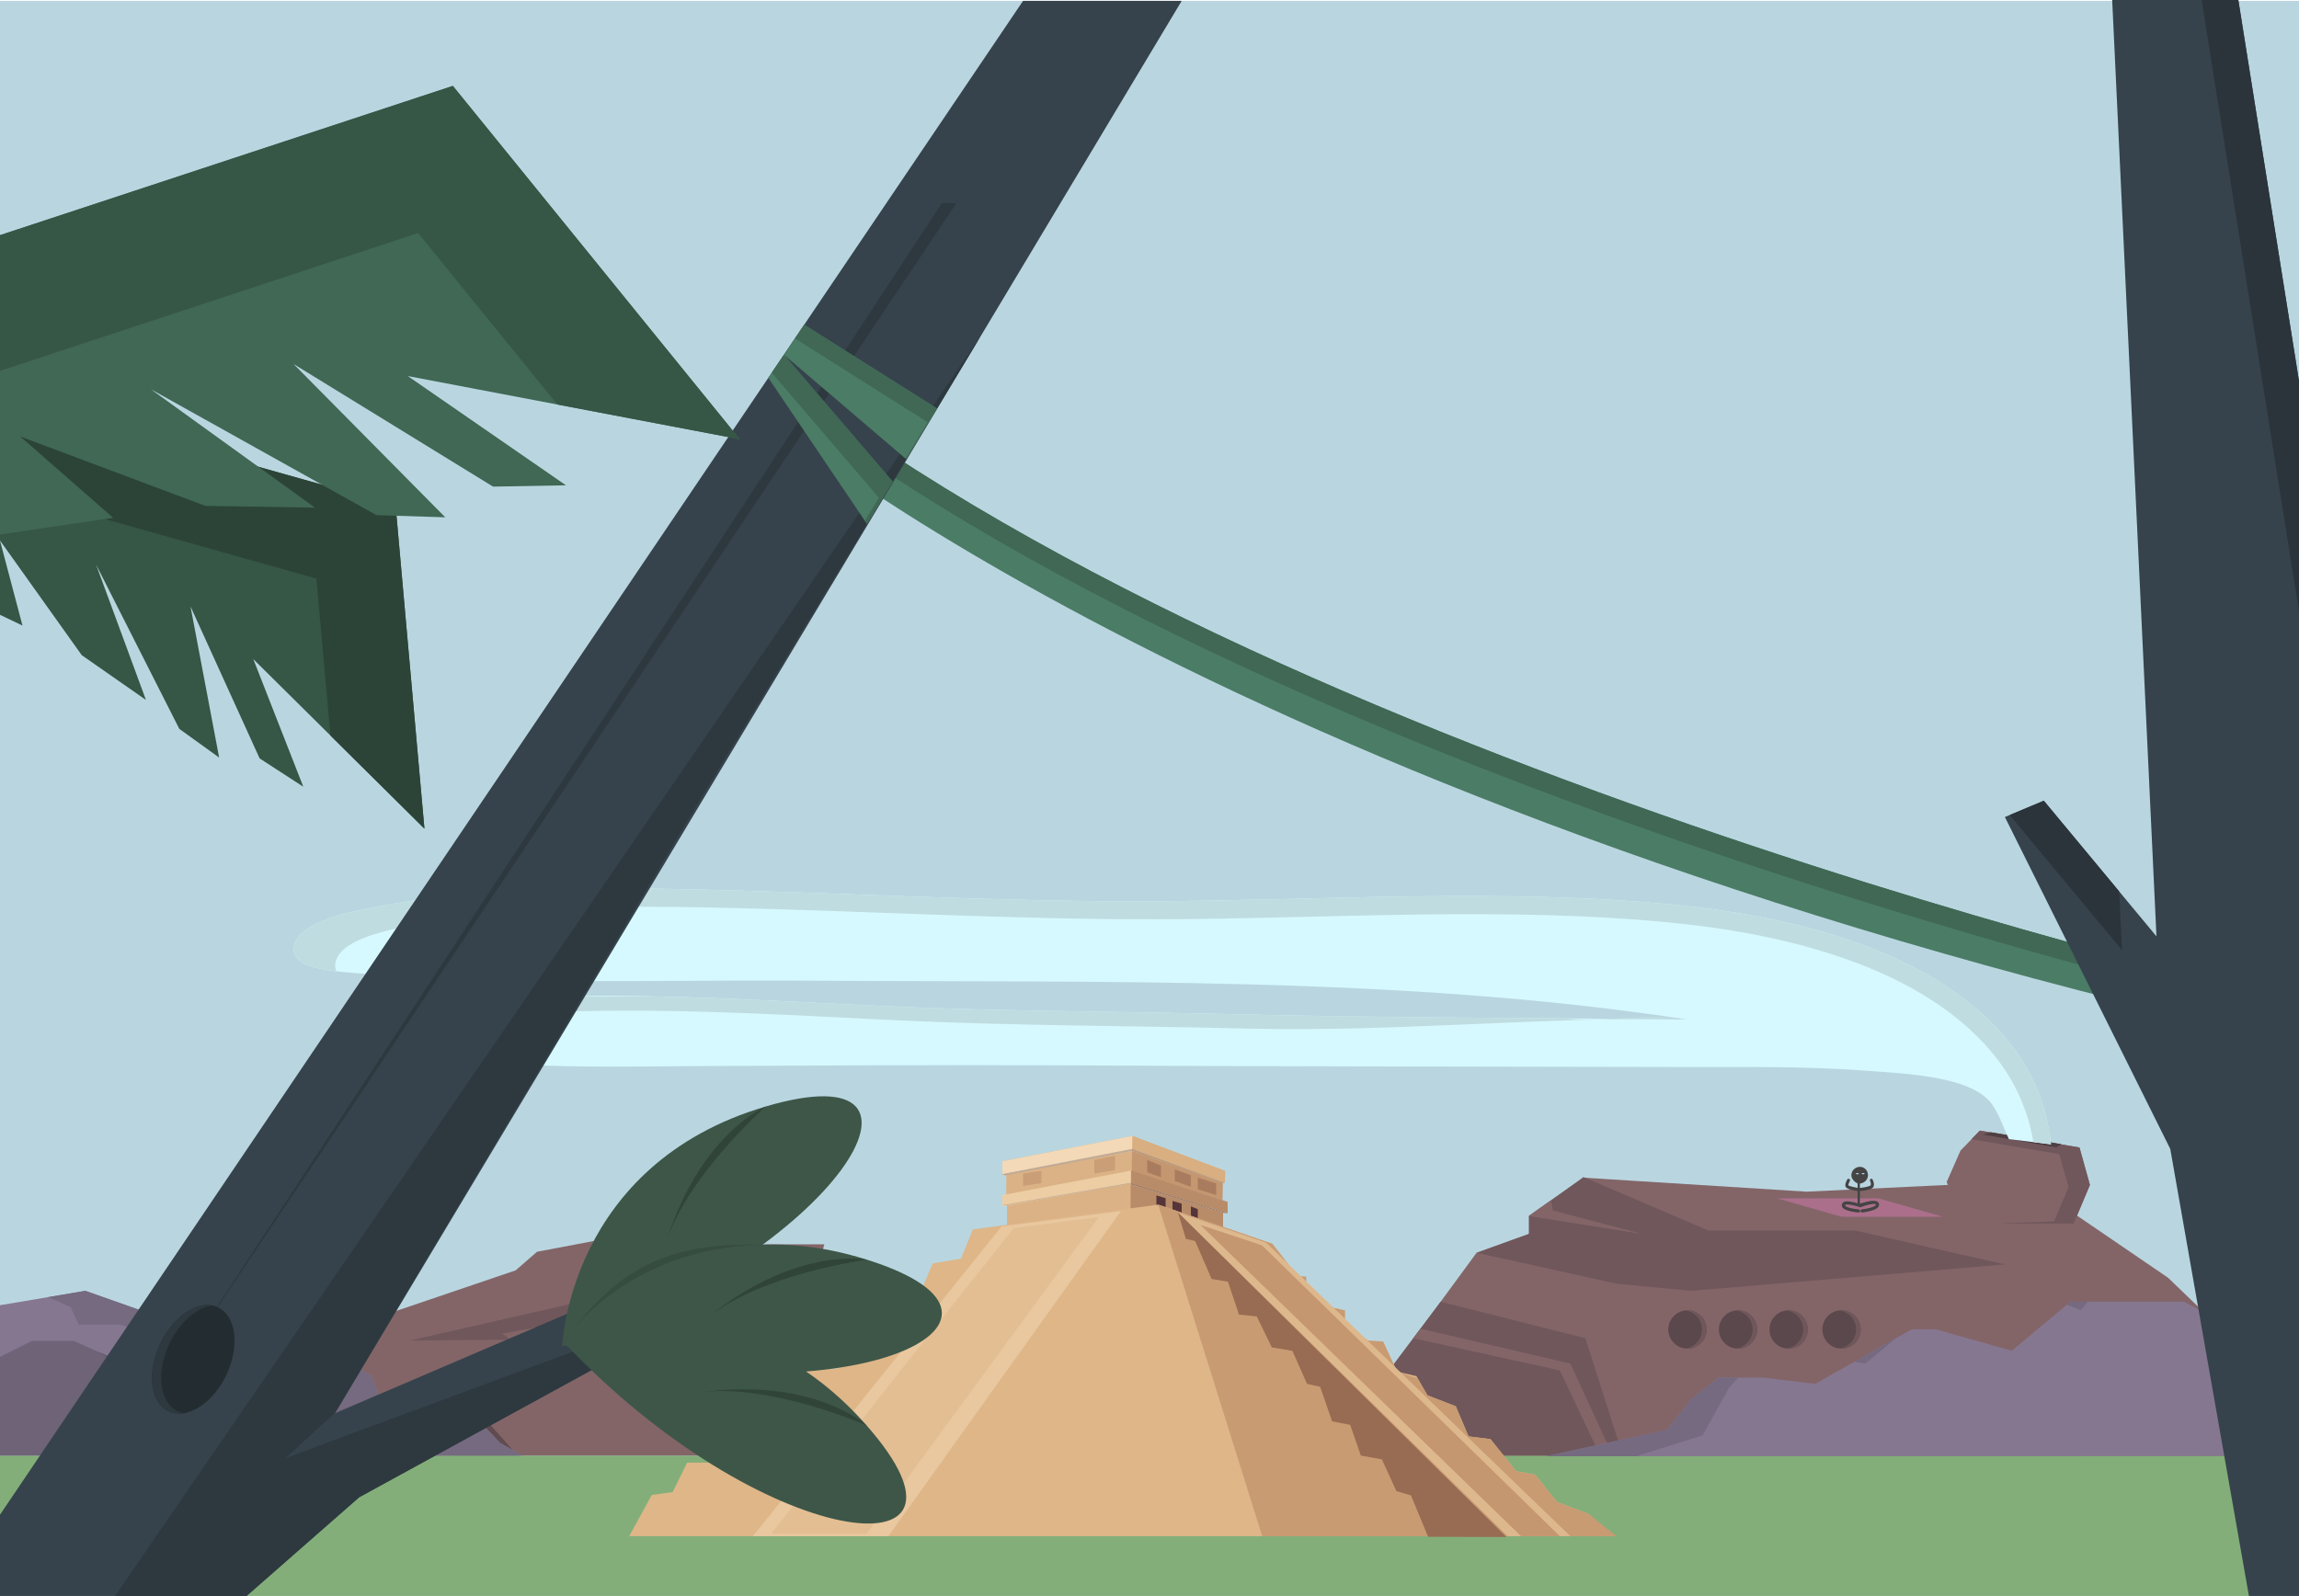 <svg xmlns="http://www.w3.org/2000/svg" viewBox="0 0 1000 694.383"><path fill="#B9D6E0" d="M0 .383h1000v694H0z"/><path fill="#836568" d="M985.29 596.646l-42.22-40.705-61.6-42.05-95.647 4.59-97.298-6.107L665 536.885l-22.734 8.185-54.963 74.877 59.13 36.696 43.57 2.62 300.81 15.62 16.75-68.983"/><path fill="#70575B" d="M688.793 512.146l54.287 23.237H807l65.073 14.758-136.493 11.485-32.467-3.105-60.806-13.45L665 536.885v-7.826"/><path fill="#836568" d="M664.918 529.06l49.387 7.825-38.805-10.21-.912-4.45"/><path fill="#70575B" d="M626.62 566.383l62.99 15.857L706 633.596l-129-1.213"/><path fill="#836568" d="M617.818 578.09l-3.12 4.15 63.796 14.01 17.652 37.253 5.38-.12-18.465-40.11"/><circle fill="#5B484C" cx="734" cy="578.434" r="8.333"/><path fill="#70575B" d="M734 570.1c-.34 0-.672.026-1 .065 4.13.495 7.334 4.005 7.334 8.27 0 4.262-3.204 7.77-7.334 8.267.328.04.66.065 1 .065 4.603 0 8.334-3.73 8.334-8.333s-3.73-8.334-8.334-8.334z"/><circle fill="#5B484C" cx="756" cy="578.434" r="8.333"/><path fill="#70575B" d="M756 570.1c-.34 0-.672.026-1 .065 4.13.495 7.334 4.005 7.334 8.27 0 4.262-3.204 7.77-7.334 8.267.328.04.66.065 1 .065 4.603 0 8.334-3.73 8.334-8.333s-3.73-8.334-8.334-8.334z"/><circle fill="#5B484C" cx="778" cy="578.434" r="8.333"/><path fill="#70575B" d="M778 570.1c-.34 0-.672.026-1 .065 4.13.495 7.334 4.005 7.334 8.27 0 4.262-3.204 7.77-7.334 8.267.328.04.66.065 1 .065 4.603 0 8.334-3.73 8.334-8.333s-3.73-8.334-8.334-8.334z"/>
  <g><circle fill="#5B484C" cx="801" cy="578.434" r="8.333"/><path fill="#70575B" d="M801 570.1c-.34 0-.672.026-1 .065 4.13.495 7.334 4.005 7.334 8.27 0 4.262-3.204 7.77-7.334 8.267.328.04.66.065 1 .065 4.603 0 8.334-3.73 8.334-8.333s-3.73-8.334-8.334-8.334z"/></g><path fill="#836568" d="M851.567 525.868l-4.834-11.578 6.042-13.702 8.39-8.674 43.353 7.347 4.54 16.28-7.073 16.843h-33.422"/><path fill="#70575B" d="M904.518 499.26l-43.354-7.346-3.636 3.76 38.207 6.474 4.008 14.368-6.243 14.867-24.937 1h33.422l7.074-16.844"/><path fill="#AB6F8B" d="M845 529.383h-44l-28-8h44"/>
  <g><path fill="#4F3F43" d="M862.5 493.633l3.583-1 30.583 5.168-2.25 1.418"/><path
    fill="#D6F9FF"
    d="M892.144 497.882c-2.027-17.69-8.62-34.453-23.155-50.035-30.798-33.018-84.303-48.544-139.14-54.042-76.494-7.67-155.167-1.85-232.114-1.66-67.436.166-134.455-3.967-201.797-5.31-43.462-.867-88.956-.558-131.155 7.537-12.176 2.336-34.01 6.35-36.738 16.752-2.7 10.305 16.174 11.368 26.9 12.266 64.525 5.398 131.535 2.807 196.376 3.273 127.193.914 257.61-2.21 382.482 16.902-65.32-.757-130.605-.658-195.813-2.26-53.15-1.307-106.69-1.22-159.792-3.84-56.604-2.794-116.2-6.43-172.852-2.495-16.675 1.158-38.963 7.086-49.82 16.006 4.056 2.986 9.34 5.14 15.64 4.61 42.804 10.4 91.26 8.39 135.94 8.225 51.088-.188 102.127-.575 153.217-.292 90.512.5 181.09.484 271.6.718 26.63.07 52.228-.417 78.706 1.542 17.81 1.318 47.638 2.3 56.116 15.077 3.28 4.944 4.854 10.097 7.067 14.762l18.33 2.265z"/>
    <g fill="#BFDCE0"><path
      d="M146.04 418.323c2.637-10.063 23.76-13.946 35.54-16.207 40.826-7.83 84.838-8.13 126.884-7.29 65.15 1.298 129.986 5.296 195.226 5.135 74.442-.183 150.553-5.81 224.557 1.608 53.052 5.32 104.814 20.34 134.608 52.282 12.596 13.503 19.015 27.926 21.628 43.085l7.66.947c-2.026-17.69-8.62-34.453-23.154-50.035-30.798-33.018-84.303-48.544-139.14-54.042-76.494-7.67-155.167-1.85-232.114-1.66-67.436.166-134.455-3.967-201.797-5.31-43.462-.867-88.956-.558-131.155 7.537-12.176 2.336-34.01 6.35-36.738 16.752-2.062 7.865 8.444 10.345 18.304 11.478-.592-1.206-.747-2.616-.31-4.28z"/><path
      d="M220.824 441.392c54.808-3.806 112.462-.29 167.223 2.414 51.372 2.536 103.17 2.45 154.59 3.714 63.084 1.55 126.243-4.95 189.437-4.218-17.112-2.62-34.335 1.612-51.64-.216-47.51-.35-94.996-.615-142.44-1.78-53.15-1.307-106.69-1.22-159.793-3.84-30.41-1.5-61.68-3.234-92.896-3.917-13.69.04-27.393.02-41.064-.17-13.067.213-26.056.7-38.89 1.59-16.675 1.16-38.963 7.087-49.82 16.007 4.056 2.986 9.34 5.14 15.64 4.61.793.193 1.59.374 2.388.558 10.803-8.22 31.595-13.665 47.266-14.753z"/></g>
  </g>
  <g><path fill="#836568" d="M68.174 595.742L143 570.91v9.436l81.306-27.637 9.3-8.09 53.05-10.044 8.607 6.807h63.31l-6.696 23.863-.925 8.533-19.773 6.583 27.394 4.765-10.48 48.255H165.596"/><path
    fill="#70575B"
    d="M356.163 550.14l-61.417 17.398 30.71-4.718-30.71 17.3 34.296 14.55 6.668 39.713h12.384l10.48-48.74-27.395-5.157 19.772-6.607.925-8.507M261.973 564.184l-18.184 4.14-65.61 14.935 43.913-.342-3.687-2.706 21.592-3.8 7.667-1.352 42.66-7.514-38.766 3.046M336 546.05l-32.667 10.666L336 550.14"/>
    <g><path fill="#604C50" d="M178.18 618.547l35.262 1.52 11.76 13.316H188.05"/><path fill="#867791" d="M-.03 567.892l37.157-6.267 27.606 9.738 3.544 6.02h18.08l24.38 5.998 4.955 5.122 16.984 3.88h18.456l10.558 6.313 4.247 11.767 12.738 3.92h16.44l14.698 5.354 7.784 8.107 9.907 5.54H-.006"/><path
      fill="#756A7F"
      d="M30.733 568.725l3.544 7.658h18.08l24.38 7.763 4.955 6.415 16.984 4.823h18.456l10.558 8.292 4.247 15.388 12.738 5.32h16.44l14.698 6.678 1.753 2.323h49.938l-9.907-5.54-7.784-8.107-14.7-5.353h-16.438l-12.738-3.92-4.247-11.768-10.558-6.312h-18.456l-16.984-3.88-4.954-5.122-24.38-5.997h-18.08l-3.545-6.02-27.606-9.738-16.12 2.72"/><path fill="#6E6377" d="M-.006 633.37L0 590.36l14-6.977h18l18 8 14 6.125 18 10.875h22l19-.006 14 12.006h12l35 13"/><path fill="#605868" d="M54 595.114l18 15.27h22l19 .067 14 16.933h12l11.582 5.998 33.418.003-35-13h-12l-14-12.006-19 .006H82l-18-10.875-14-6.125-7.505-3.336"/></g>
  </g><path fill="#83AE79" d="M0 633.383h1000v61H0z"/>
  <g><path fill="#DBB286" d="M438 533.824v-9.44h-2v-4h1.662l.056-8.878-1.718-.568v-5.705l56.82-11.02-.667 32.667"/><path fill="#F3D9B7" d="M436 510.938l56.624-10.172.004-6.552L436 505.234"/><path fill="#EDCDA3" d="M436 524.89l56.08-10.052.102-5.573L436 519.975"/><path fill="#CA9E76" d="M445 510.594v5.36l8-1.19v-5.36M476 504.638v5.956l9-1.458v-6.285"/><path fill="#C1AB95" d="M437.413 511.377l-1.964-.44 57.01-11.064.164.893M437.662 524.383h-1.787l56.142-9.798.07.32"/><path fill="#D9AE80" d="M532.802 514.634l-40.34-14.76.222-5.66 40.28 15.19"/><path fill="#C49770" d="M492.46 500.728l-.224 9.233 39.53 12.264.155-7.46"/><path fill="#B98C69" d="M491.938 514.838l.035-5.573L534 522.905v4.963"/><path fill="#BF9773" d="M492.46 499.873l-.007.855 39.172 14.036 1.177-.13"/><path fill="#A97C5F" d="M505 512.21l-6-2.202v-5.37l6 2.524M518 516.38l-7-2.524v-5.048l7 2.524M529 519.955l-8-2.525v-5.05l8 2.526"/><path fill="#A0775C" d="M491.813 515.284l.294-.478L534 527.868l-2-.183"/><path fill="#B88B69" d="M491.77 526.88l.043-11.596 40.187 12.4v7.926"/><path fill="#553539" d="M507 526.676l-4-1.19v-5.362l4 1.19M514 529.06l-4-1.192v-5.36l4 1.19M521 531.44l-3-1.19v-5.36l3 1.19"/><path
    fill="#DEB688"
    d="M273.666 668.383l9.828-17.942 9.084-1.27 6.303-12.787h9.53l5.958-11.967 11.515-1.26 5.956-12.773h12.904l6.553-15H364.4l6.354-15h11.515l4.764-15.14 13.104-2.31 5.56-13.264 12.31-2.066 5.16-12.747 80.61-10.742 49.635 17.025 11.117 14.243H567v4.648l10.887 8.538 7.113 1.588v5.362l10.016 7.743 6.597.398 6.078 13.104 8.402 1.985 4.794 8.34 12.325 4.764 5.568 13.104 9.535 1.192 11.12 13.897 8.34 1.59 9.53 11.912 13.5 5.035 10.722 9.803H551.427"/><path
    fill="#C89B73"
    d="M503.777 524.087l49.636 17.038 11.117 14.258h3.574l.298 4.855 10.185 8.434 6.413 1.484v5.362l10.016 7.743 6.597.398 6.078 13.104 8.97 2.977 4.226 7.346 12.325 4.765 5.568 13.104 9.535 1.192 11.12 13.897 8.34 1.59 9.53 11.912 13.5 5.035 12.31 9.803h-154.07"/><path fill="#E9C79F" d="M435.624 533.602L327.47 668.382h58.968l101.158-141.498"/><path fill="#E3BE93" d="M440.938 534.34L335.413 667.382h41.495l101.058-137.848"/><path fill="#DEB88D" d="M512.36 527.468l143.5 140.915h27.2L550.747 540.675"/><path fill="#C59770" d="M522.142 532.953l26.767 8.852 129.584 126.578h-16.876"/><path
    fill="#986B53"
    d="M621.19 668.635l-7.456-18.024-6.318-1.83-6.335-13.824-9.15-1.663-4.627-13.346-7.88-1.544-5.194-15.04-5.71-1.278-6.373-14.357-8.933-1.49-6.55-13.47-7.745-.825-4.766-14.295-7.148-1.19-7.148-16.53-4.02-.892-3.477-11.54 142.906 141.237"/></g>
  <g><path fill="#867791" d="M672.473 633.596l52.55-11.45 10.53-13.396 12.026-9.367H767l22.577 2.722 41.998-23.722H842l33.073 9.326 25.5-21.327H950l15.068 8.112L1000 558.52v74.913"/>
    <g fill="#756A7F"><path d="M905.06 570.1l3.08-3.717h-7.568l-1.525 1.276M806.547 592.52l4.794.753 13.406-11.033M740.58 624.507l11.54-20.744 4.016-4.38h-8.557l-12.028 9.367-10.528 13.396-52.55 11.45 39.224-.02"/></g>
  </g>
  <g class="persozen">
    <path fill="#444" d="M817.145 523.363c-.535-1.01-2.388-1.17-5.096-.513-1.057.257-2.05.583-3.05.808v-5.44c2-.14 4.8-.57 5.713-1.596.856-.96.11-2.856-.19-3.415-.177-.33-.503-.452-.83-.275-.33.178-.41.588-.233.917.39.72.335 1.646.22 1.875-.43.467-2.68.92-4.68 1.13v-1.885c2-.24 3.517-1.773 3.517-3.63 0-2.023-1.47-3.663-3.492-3.663-2.023 0-3.74 1.64-3.74 3.663 0 1.724 1.717 3.17 2.717 3.56v1.933c-1-.217-3.584-.655-4-1.107-.113-.228.23-1.153.618-1.876.18-.33.096-.74-.232-.917-.33-.177-.72-.054-.898.275-.3.56-1.367 2.455-.512 3.415.87.978 4.024 1.414 5.024 1.575v5.402c0-.188-1.29-.424-2.17-.608-2.607-.545-3.986-.334-4.517.664-.272.512-.237 1.057.023 1.53.462.844 1.792 1.475 4.025 1.93 1.528.314 2.938.43 2.996.434l.062.002c.35 0 .647-.27.676-.623.03-.373-.246-.7-.62-.73-2.516-.203-5.492-.895-5.913-1.662-.024-.044-.052-.097.027-.247.084-.156.805-.457 3.113.025 1.252.26 2.46.648 2.93.805.108.07.234.11.37.11h.027c.034 0 .07 0 .103-.003.1.01.206-.002.307-.04.017-.007 1.61-.618 3.28-1.022 2.81-.683 3.226-.17 3.23-.165.07.137.052.195.02.258-.428.813-3.487 1.642-6.078 1.945-.37.043-.637.378-.593.75.04.345.333.6.672.6.026 0 .053-.002.08-.005.06-.008 1.492-.176 3.056-.553 2.275-.548 3.604-1.237 4.062-2.107.254-.488.246-1.014-.025-1.525z"/>
      <ellipse fill="#BFE4FF" cx="807.907" cy="510.668" rx=".625" ry=".25"/>
      <ellipse fill="#BFE4FF" cx="810.409" cy="510.668" rx=".626" ry=".25"/>
  </g>
  <g>
    <path fill="#4B7C66" d="M333.09 180.383S534 352.883 1011.83 456.49l-3.448-18.917s-436.345-95.22-667.4-273.19"/>
    <path fill="#406855" d="M338.982 172.383c231.055 177.97 667.4 273.19 667.4 273.19l1.845 10.127c1.203.262 2.396.527 3.603.79l-3.448-18.917s-436.345-95.22-667.4-273.19l-7.89 16s.458.394 1.377 1.15l4.512-9.15z"/>
    <path fill="#36434C" d="M94.767 705.383l61.476-53.932 163.462-89.496-8.225-18.105-165.717 71L514 .382h-69l-476.317 705"/>
    <path fill="#2D393F" d="M94.604 705.383l61.557-53.932 163.505-89.496-195.43 72.43 21.518-19.727 158.45-266.274 122.19-201.814L42.496 705.382"/>
    <path fill="#3D5648" d="M244.56 585.72s2.65-78.94 88.53-104.31c85.883-25.372 30.64 64.85-88.53 104.31z"/>
    <path fill="#314438" d="M333.09 481.41s-33.92 29.86-43.338 59.113c14.703-47.25 43.34-59.114 43.34-59.114z"/>
    <path fill="#3D5648" d="M245.44 585.24s46.246-64.03 131.67-37.16c85.426 26.868-10.76 70.91-131.67 37.16z"/>
    <path fill="#314438" d="M377.11 548.08s-44.812 5.852-68.95 24.87c38.567-31.004 68.95-24.87 68.95-24.87z"/>
    <path fill="#3D5648" d="M245.026 583.784s72.715-30.837 131.89 36.378c59.174 67.214-45.92 55.096-131.89-36.378z"/>
    <path fill="#314438" d="M376.916 620.162s-41.37-18.193-71.867-14.42c49.046-6.558 71.866 14.42 71.866 14.42z"/>
    <path fill="#2D393F" d="M409.683 88.383l-341.51 520L416 88.383"/>
    <ellipse transform="rotate(25.525 84.09 591.4)" fill="#232C30" cx="84.087" cy="591.436" rx="15.913" ry="25.054"/>
    <path fill="#2D393F" d="M77.292 614.044c-7.93-3.787-9.526-16.98-3.564-29.465 4.417-9.252 11.742-15.514 18.468-16.6-7.625-1.34-17.152 5.466-22.468 16.6-5.962 12.485-4.366 25.677 3.564 29.464 2.055.98 4.335 1.23 6.688.85-.928-.164-1.83-.44-2.688-.85z"/>
    <path fill="#364C3F" d="M245.026 583.784s26.283-40.98 86.628-42.19c-41.902-1.072-62.57 9.997-86.628 42.19z"/>
    <g>
      <path fill="#36434C" d="M971.122-15.617H918l20 423-49-59-16.927 7.1L944 499.873l46 261.51 104-5"/>
    </g>
    <g fill="#2A343A">
      <path d="M923 413.383l-1.206-25.514L889 348.382l-14.82 6.216M956.122-9.617l122.044 766.762 15.834-.762-122.878-772H918l.283 6"/>
    </g>
    <path fill="#4B7C66" d="M349.807 141.28l57.726 36.44-13.354 22.055-53.198-45.436"/>
    <path fill="#406855" d="M349.807 141.28l-8.825 13.06.035.03 4.79-7.09 57.726 36.44-9.596 15.848.242.207 13.353-22.056"/>
    <path fill="#4B7C66" d="M340.982 154.34l47.283 55.203-11.154 18.422-42.913-63.582"/>
    <path fill="#406855" d="M340.982 154.34l-5.29 7.83 46.573 54.373-6.082 10.046.928 1.375 11.155-18.422"/>
    <path fill="#365646" d="M-1.95 170.915l174.014 48.977 12.55 140.65-74.446-73.788 21.75 55.528-18.984-12.3-30.07-66.135L95.32 329.6l-17.33-12.483-36.214-71.5L63.48 304.54 35.55 285.05-.023 235.126l9.806 37.05-33.02-15.798-3.945-12.58"/>
    <path fill="#2C4437" d="M137.63 251.738l6.092 68.274 40.89 40.53-12.548-140.65L-1.95 170.915l-13.103 37.85"/>
    <path fill="#406855" d="M-43.748 116.74l240.73-79.365 124.778 153.73-144.378-27.487 68.794 47.534-31.713.567-86.78-53.35 66 66.705-29.933-.94-98.128-54.778 71.4 51.522-47.745-.788-80.482-30.19 40.427 35.403-50.775 7.498-14.44-11.54"/>
    <path fill="#365646" d="M181.886 101.383l60.57 74.624 79.304 15.098-124.78-153.73-240.728 79.366 14.413 54.28"/>
  </g>
</svg>
